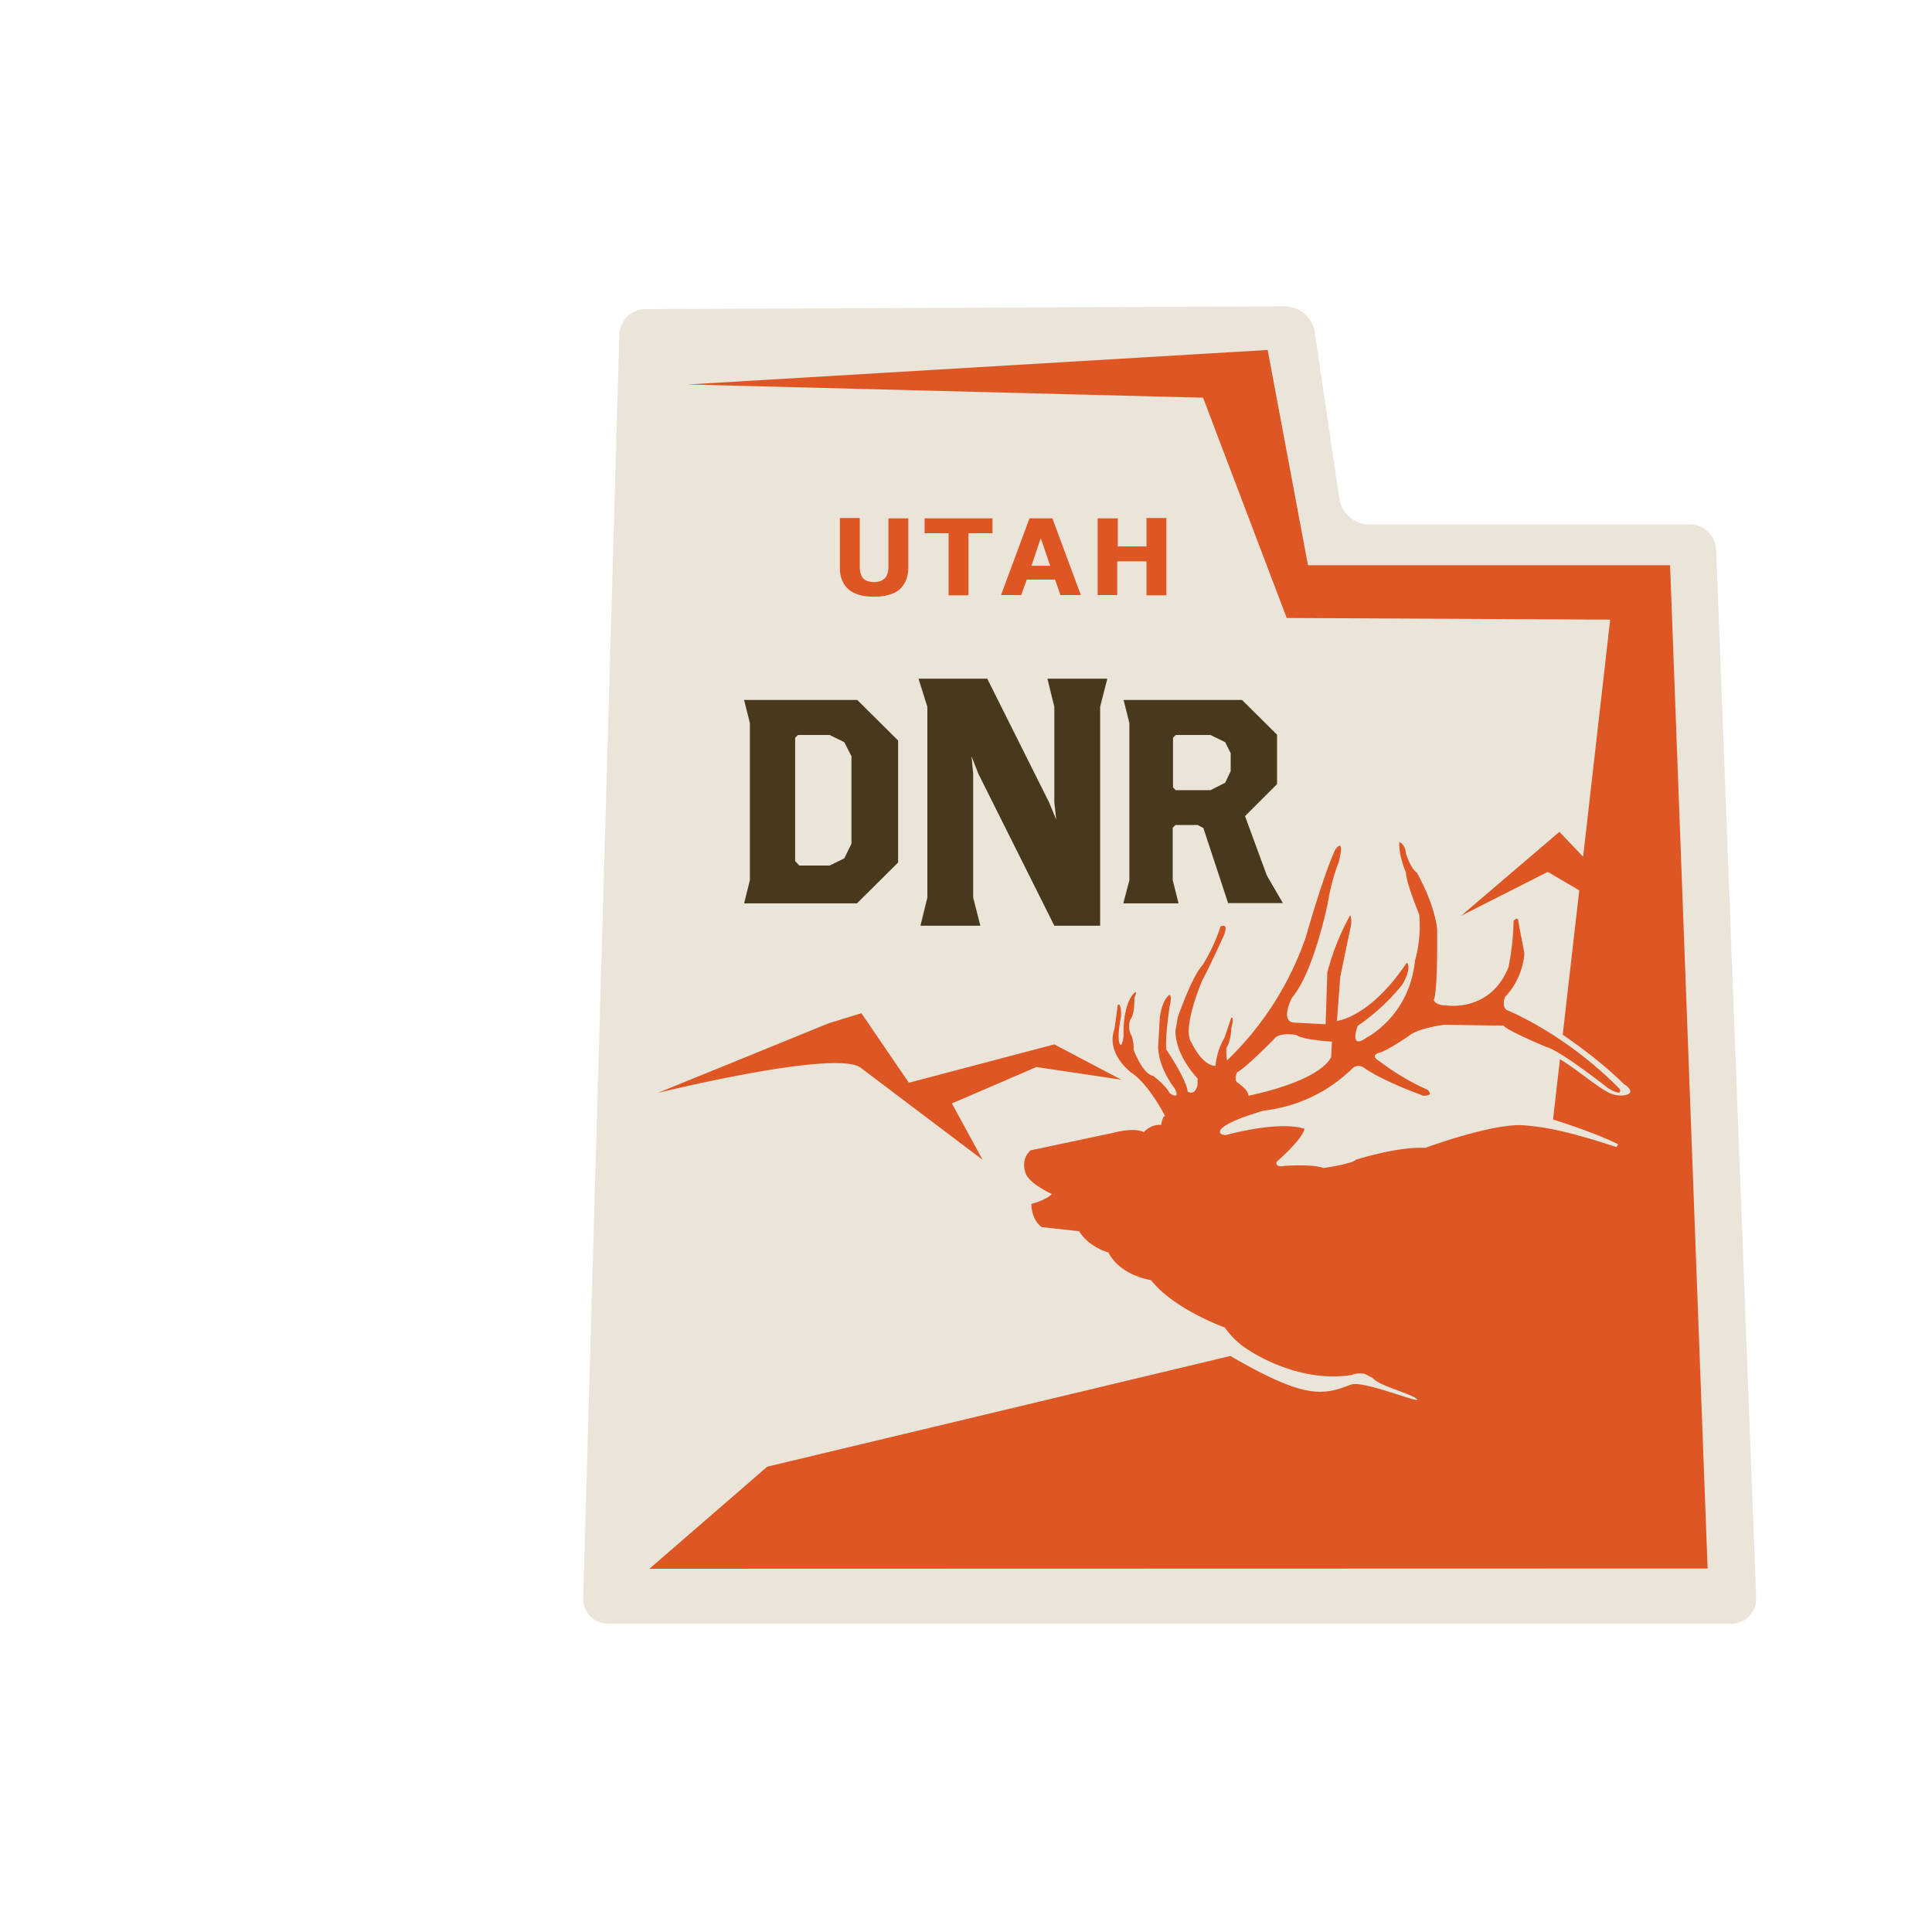 <svg xmlns="http://www.w3.org/2000/svg" xml:space="preserve" viewBox="0 0 70 70">
  <path fill="#EBE4D9" d="M23.4 11.2a.95.95 0 0 0-.96.92l-1.31 45.79a.9.9 0 0 0 .9.92h40.7a.9.9 0 0 0 .9-.92l-1.45-37.99a.97.97 0 0 0-.96-.92H49.6c-.52 0-1-.41-1.07-.92l-.9-6.08a1.1 1.1 0 0 0-1.07-.9l-23.16.1z"/>
  <path fill="#48391C" d="M31.06 32.73h-4.1l.21-.84V26.2l-.21-.84h4.1l1.48 1.47v4.42l-1.48 1.47zm-.2-5.31-.27-.53-.53-.26h-1.15l-.1.1v4.47l.15.16h1.1l.53-.26.26-.53v-3.15zm9-1.81v7.93H38.2l-2.75-5.5-.25-.64.06.64v4.48l.26 1.02h-2.17l.25-1.02v-6.91l-.32-1.02h2.49l2.24 4.48.26.63-.07-.63v-3.46l-.25-1.02h2.17zm4.64 7.12L43.6 30l-.21-.11h-.8l-.1.1v1.9l.21.84h-2l.22-.84V26.2l-.21-.84H45l1.27 1.26v1.79l-1.16 1.16.79 2.15.58 1h-2zm.1-5.42-.21-.42-.53-.26H42.6l-.1.1v1.8l.1.1h1.26l.53-.27.2-.42v-.63z"/>
  <path fill="#DD5623" d="M39.77 18.78v2.78h.71v-1.22h1.06v1.23h.72v-2.8h-.72v1.03H40.5v-1.02h-.73zM38.23 21l.19.56h.74l-1.03-2.78h-.83l-1.03 2.78H37l.2-.56h1.03zm-.52-1.5.34 1h-.68l.34-1zm-7.28-.72v1.78c0 .34.1.6.31.79.21.18.52.27.93.27.4 0 .72-.09.93-.27.2-.19.31-.45.31-.8v-1.77h-.72v1.74c0 .2-.04.34-.13.43s-.21.14-.39.14c-.18 0-.32-.05-.4-.14-.08-.1-.12-.24-.12-.44v-1.74h-.72zm4.66 2.79v-2.25h.87v-.54H33.5v.54h.87v2.25h.72zM23.83 39.6s6.27-1.55 7.32-.94l4.45 3.36-1.11-2.04 3.06-1.32 3.08.46-2.43-1.28-5.27 1.39-1.72-2.52-1.17.36-6.21 2.53zM60.5 20.48H47.39l-1.46-7.8-21.01 1.25 18.67.48 3.03 7.98 11.72.06-.98 8.59-.86-.9-3.56 3.04 3.14-1.59 1.14.67-.6 5.23c.44.3 1.4.98 2.22 1.79.56.36-.03.5-.43.36-.4-.13-1.27-.9-1.89-1.26l-.25 2.18c.75.24 1.75.59 2.36.9l-.06.1c-.56-.18-1.48-.48-2.34-.65a9.54 9.54 0 0 0-1.04-.14c-1.15-.07-3.55.82-3.55.82-.98-.06-2.52.43-2.52.43-.12.15-1.17.3-1.17.3-.37-.15-1.4-.08-1.4-.08-.36.08-.3-.14-.3-.14 1.04-.93 1.01-1.2 1.01-1.2s-.71-.33-2.87.23l-.02-.01c-.29-.03-.12-.22-.12-.22.3-.32 1.54-.66 1.54-.66a5.46 5.46 0 0 0 3.18-1.5c.22-.24.47-.04.47-.04.68.48 2.13 1 2.13 1 .44 0 .14-.22.14-.22a8.8 8.8 0 0 1-1.73-1.03c-.4-.24.04-.32.04-.32.3-.1 1.03-.6 1.03-.6.32-.28 1.27-.4 1.27-.4l2.16.03c.1.17 1.56.78 1.56.78.49.12 2.23 1.49 2.23 1.49.58.34.41.02.41.02-2-2.03-4.1-2.86-4.1-2.86-.18-.15-.05-.47-.05-.47.68-.7.7-1.58.7-1.58l-.22-1.16c0-.2-.17-.02-.17-.02a9.63 9.63 0 0 1-.18 1.67c-.65 1.65-2.23 1.4-2.23 1.4-.45 0-.48-.2-.48-.2.15-.33.12-2.57.12-2.57-.12-1-.74-2.05-.74-2.05-.21-.12-.39-.68-.39-.68-.03-.36-.24-.42-.24-.42-.03.5.24 1.1.24 1.1 0 .36.48 1.52.48 1.52.09.92-.15 1.66-.15 1.66-.2 2.03-1.75 2.8-1.75 2.8-.66.48-.33-.42-.33-.42a7.56 7.56 0 0 0 1.63-1.51c.36-.66.15-.78.15-.78-1.34 2-2.53 2.11-2.53 2.11l.12-1.6.36-1.73c.09-.35 0-.5 0-.5a8.85 8.85 0 0 0-.83 2.08l-.06 1.87-1.16-.06c-.5-.06-.06-.9-.06-.9.8-.94 1.3-3.44 1.3-3.44.13-.83.4-1.49.4-1.49.23-.95-.13-.44-.13-.44-.44.95-1.07 3.18-1.07 3.18a11.33 11.33 0 0 1-2.85 4.46c-.03-.1-.03-.44-.03-.44.18-.28.18-.72.18-.72.12-.44 0-.39 0-.39l-.24.72a2.47 2.47 0 0 0-.33 1.03c-.5-.02-.86-.83-.86-.83-.39-.5.39-2.29.39-2.29.2-.35.77-1.6.77-1.6.2-.5-.12-.33-.12-.33-.24.77-.65 1.4-.65 1.4-.39.41-.9 1.9-.9 1.9l-.08.48c0 .92.8 1.72.8 1.72v.24c-.1.42-.36.24-.36.24-.03-.42-.77-1.52-.77-1.52-.06-.39.12-1.58.12-1.58.09-.35 0-.41 0-.41-.3.2-.36.86-.36.86l-.06 1.04c.03.8.6 1.49.6 1.49.23.47-.18.18-.18.18-.15-.3-.6-.63-.6-.63-.38-.06-.71-.95-.71-.95.03-.15-.06-.48-.06-.48-.18-.3-.06-.6-.06-.6.18-.23.15-.8.15-.8.12-.26.03-.2.03-.2-.48.41-.42 1.6-.42 1.6-.06.39-.12.3-.12.3-.15-.18.03-1.04.03-1.04 0-.54-.12-.4-.12-.4l-.12.87c-.33.91.63 1.6.63 1.6.62.41 1.2 1.55 1.2 1.55-.1.03-.14.33-.14.33-.37-.04-.63.26-.63.26-.36-.19-1.13.03-1.13.03l-2.97.63c-.37.33-.19.8-.19.8.11.4.96.78.96.78-.19.22-.74.36-.74.36 0 .59.37.84.37.84l1.36.15c.36.59 1.06.77 1.06.77.44.85 1.54 1 1.54 1 .85 1.07 2.68 1.72 2.68 1.72.25.36.56.64.92.85h-.01c.5.31 2 1.13 3.68.87.12-.05.3-.08.48-.04l.27.14.06.05c.24.24 1.23.5 1.5.68.03.02.06.03.07.05.1.17-1.96-.7-2.41-.53-.99.38-1.63.55-4.36-1.04L27.8 53.14l-4.27 3.7 38.34-.01-1.36-36.35zM44.84 38.84c.3-.15 1.33-1.2 1.33-1.2.18-.26.8-.14.8-.14.22.18 1.29.24 1.29.24l-.03.56c-.48.92-3 1.4-3 1.4.02-.21-.4-.48-.4-.48-.14-.12 0-.38 0-.38"/>
</svg>
